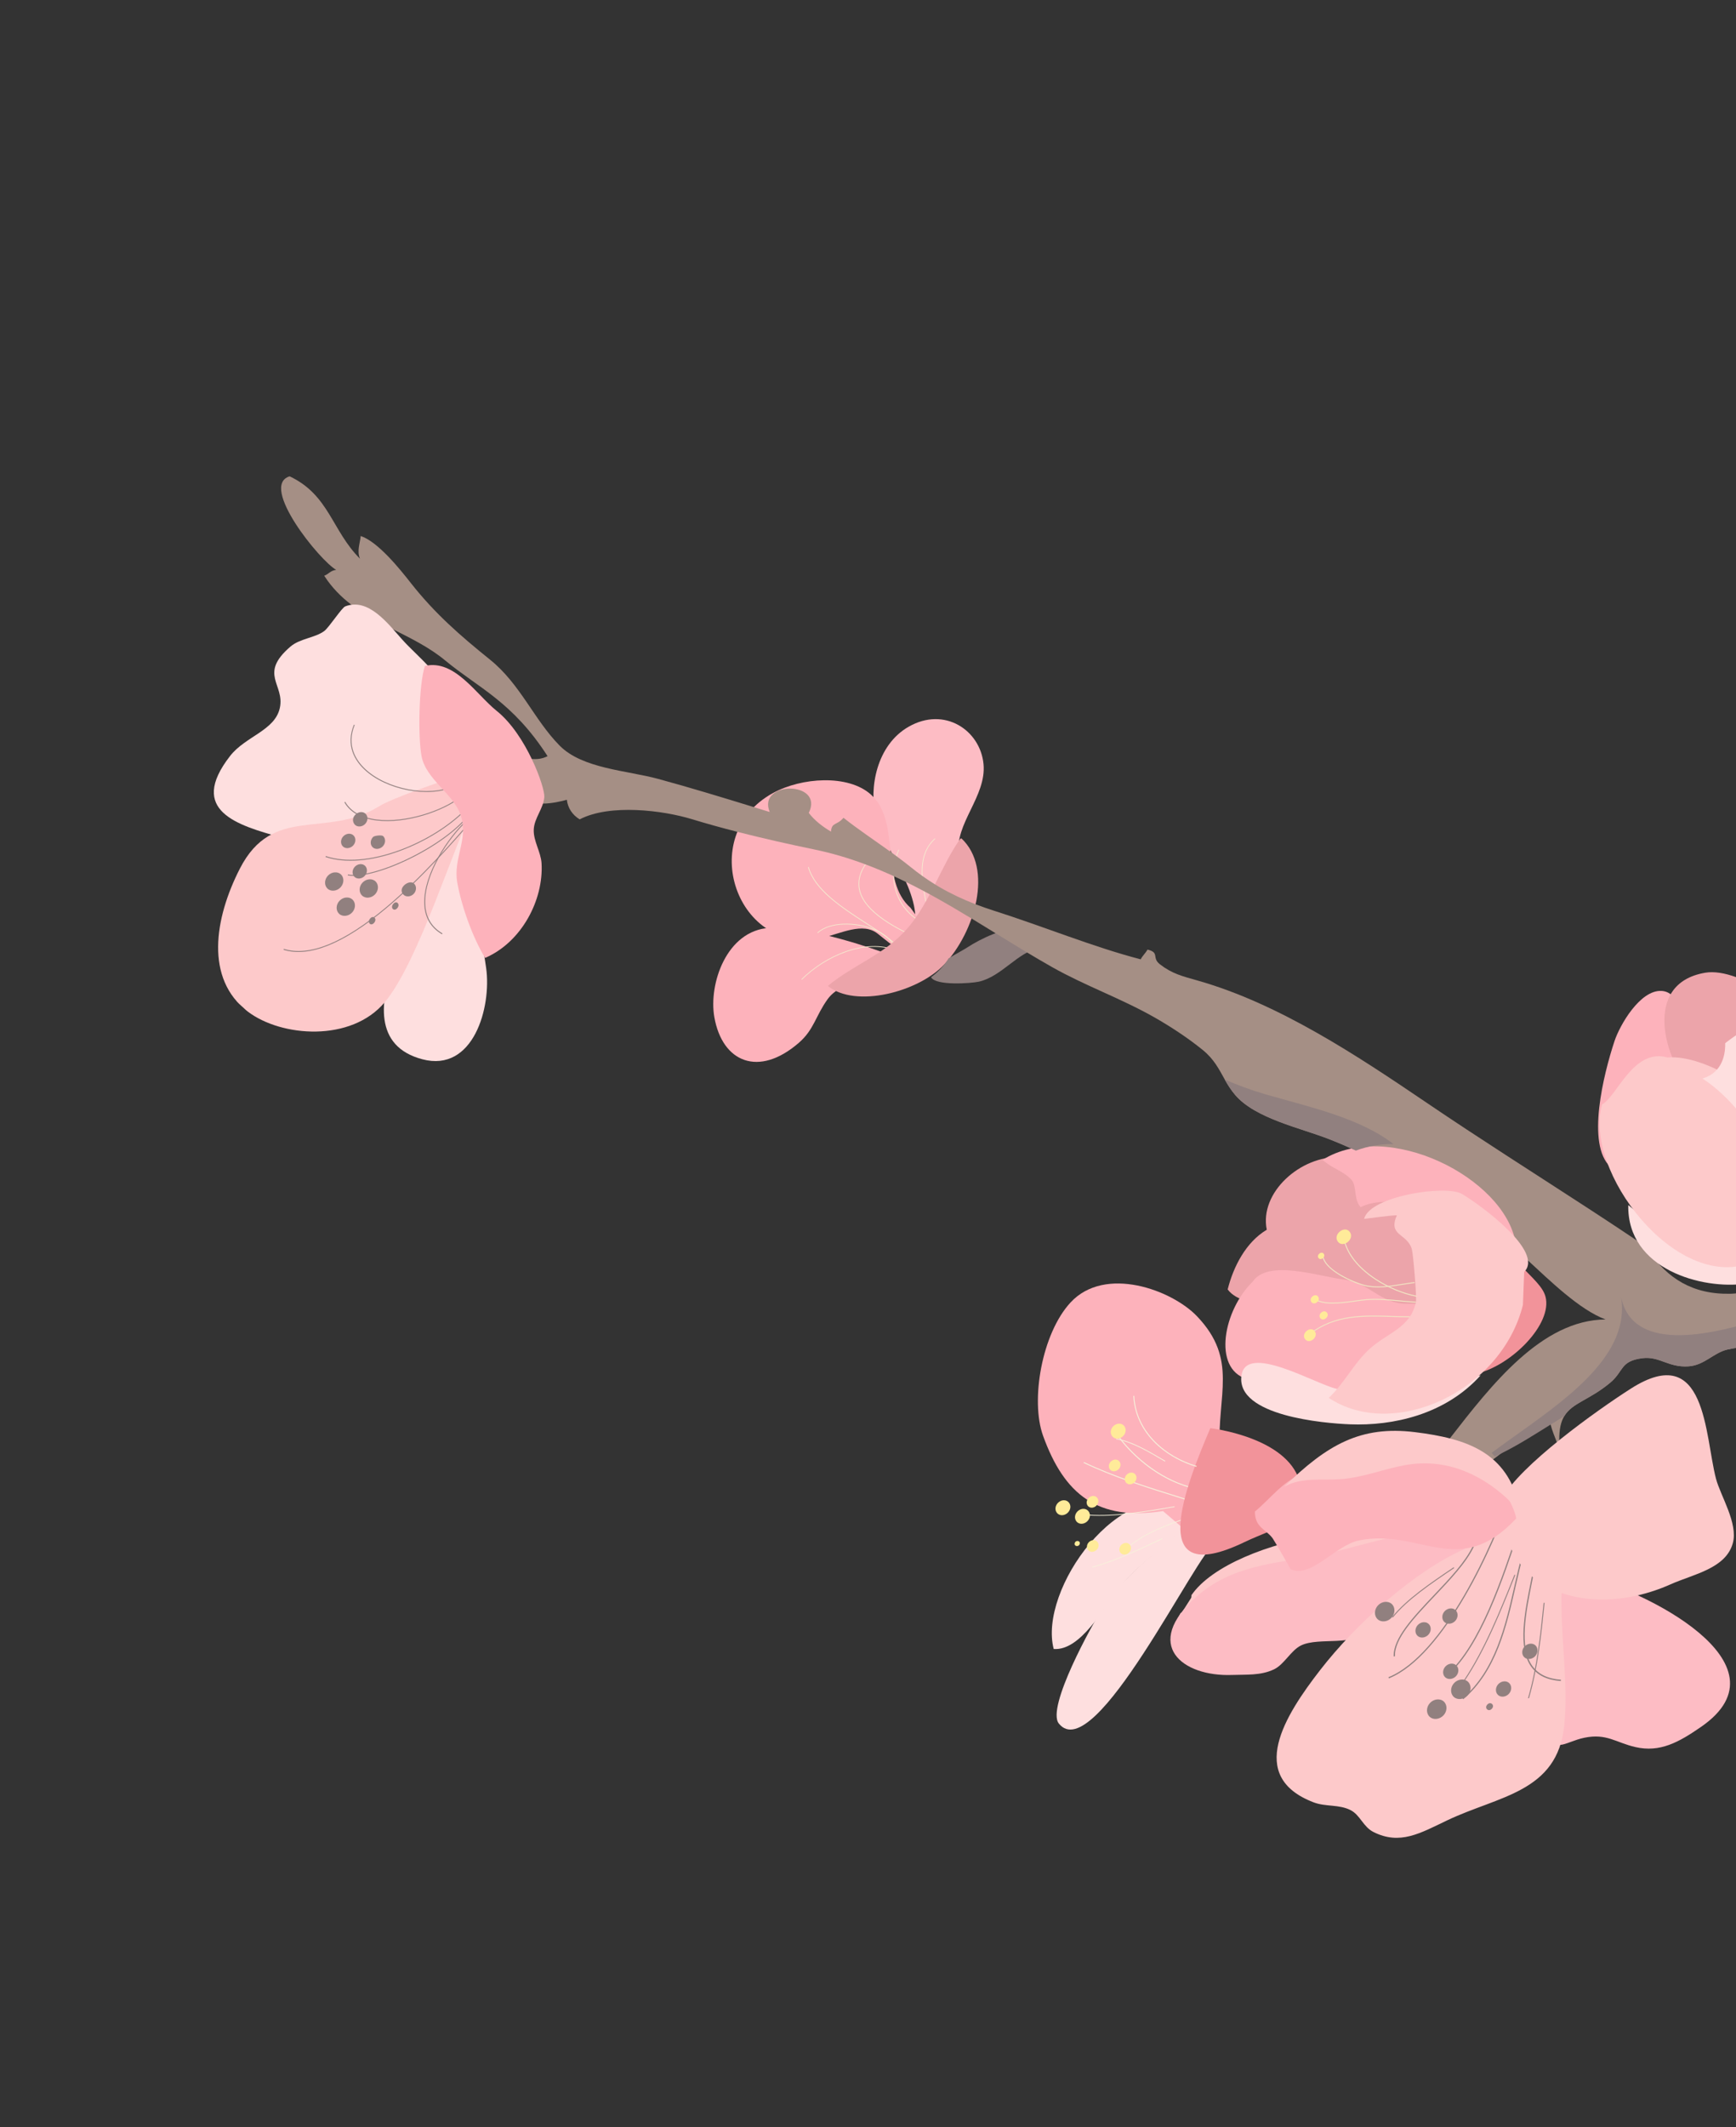 <svg width="196" height="240" viewBox="0 0 196 240" fill="none" xmlns="http://www.w3.org/2000/svg">
<rect x="0" y="0" width="196" height="240" fill="#333333" stroke="none"/>
<g id="Layer_1" clip-path="url(#clip0_241_7385)">
<g id="Group">
<path id="Vector" d="M108.267 96.328C107.748 92.983 111.396 89.837 111.042 86.203C110.672 82.386 106.635 79.669 102.573 82.003C98.981 84.066 98.074 88.897 98.892 92.224C99.68 95.424 104.282 101.077 103.172 104.802C103.873 105.053 104.263 102.35 104.917 102.627C105.552 101.196 107.739 97.07 107.477 96.316L108.268 96.328L108.267 96.328Z" fill="#FDBCC4"/>
<path id="Vector_2" d="M102.809 102.432C99.254 99.319 101.79 92.743 98.325 89.643C95.76 87.349 90.501 87.706 87.269 89.477C78.398 94.334 83.291 108.008 92.868 105.803C94.924 105.33 97.418 104.006 99.098 105.348C103.095 108.54 102.135 107.903 104.284 104.46L102.808 102.434L102.809 102.432Z" fill="#FDB2BB"/>
<path id="Vector_3" d="M86.882 104.689C82.039 104.973 79.989 110.994 80.651 114.758C81.551 119.871 85.669 121.577 90.19 117.657C91.92 116.157 92.076 114.621 93.448 112.726C94.888 110.739 98.354 110.445 99.403 108.62C99.601 108.279 99.895 107.951 100.067 107.604C99.329 107.285 91.35 104.429 86.881 104.69L86.882 104.689Z" fill="#FDB2BB"/>
<g id="Group_2">
<path id="Vector_4" d="M97.698 101.894C99.123 103.848 102.181 105.246 104.003 106.079C104.154 106.148 104.298 106.214 104.432 106.276L104.472 106.204C104.338 106.142 104.195 106.077 104.043 106.007C101.738 104.954 97.448 102.993 97.037 100.161C96.883 99.109 97.283 98.011 98.227 96.902L98.17 96.856C97.209 97.987 96.802 99.106 96.958 100.183C97.048 100.794 97.313 101.365 97.7 101.895L97.698 101.894Z" fill="#F5ECCF"/>
<path id="Vector_5" d="M102.004 102.321C102.558 103.082 103.3 103.714 104.208 104.155L104.25 104.082C101.284 102.645 100.107 99.12 101.513 95.884L101.442 95.86C100.45 98.144 100.728 100.569 102.005 102.321L102.004 102.321Z" fill="#F5ECCF"/>
<path id="Vector_6" d="M92.278 105.222L92.326 105.278C93.729 104.011 96.61 104.078 98.585 104.875C100.24 105.542 101.141 106.599 101.056 107.775L101.135 107.771C101.222 106.563 100.306 105.479 98.622 104.8C96.624 103.995 93.705 103.932 92.277 105.221L92.278 105.222Z" fill="#F5ECCF"/>
<path id="Vector_7" d="M90.483 110.486L90.535 110.538C93.212 107.87 97.718 105.894 101.152 107.282L101.189 107.207C97.724 105.807 93.18 107.797 90.483 110.486Z" fill="#F5ECCF"/>
<path id="Vector_8" d="M92.116 99.609C93.407 101.382 95.683 102.854 97.75 104.192C98.974 104.985 100.131 105.733 100.995 106.479L101.051 106.418C100.182 105.667 99.025 104.918 97.799 104.124C95.091 102.371 92.022 100.385 91.302 97.808L91.227 97.838C91.4 98.461 91.71 99.05 92.117 99.608L92.116 99.609Z" fill="#F5ECCF"/>
<path id="Vector_9" d="M104.786 103.609L104.865 103.592C104.807 102.992 104.687 102.339 104.559 101.647C104.109 99.204 103.6 96.433 105.601 94.642L105.553 94.587C103.512 96.412 104.027 99.207 104.481 101.671C104.608 102.361 104.728 103.011 104.786 103.609Z" fill="#F5ECCF"/>
</g>
<path id="Vector_10" d="M108.542 94.586C112.183 97.996 110.063 105.158 106.598 108.832C103.669 111.938 96.573 113.778 93.468 111.24C96.359 108.831 99.84 107.744 102.442 104.757C105.012 101.806 106.348 97.498 108.43 94.629L108.542 94.586Z" fill="#ECA4AA"/>
<path id="Vector_11" d="M107.101 108.127C107.973 107.602 108.897 107.11 109.34 106.816C110.467 106.071 113.837 104.326 114.924 105.077L117.34 106.966C114.937 107.394 113.082 110.189 110.517 110.758C109.648 110.951 105.644 111.247 105.117 110.255C105.906 109.682 106.601 108.948 107.099 108.127L107.101 108.127Z" fill="#91807F"/>
</g>
<g id="Group_3">
<path id="Vector_12" d="M163.806 176.146C160.335 169.711 139.033 173.338 134.503 180.001C134.551 179.979 134.481 180.3 134.496 180.264C134.471 180.289 132.241 183.894 133.298 181.995C141.928 178.014 154.582 173.656 162.743 177.512L163.806 176.144L163.806 176.146Z" fill="#FDC9CA"/>
<path id="Vector_13" d="M154.117 183.875C153.085 185.866 148.963 184.655 146.901 185.645C145.756 186.195 144.999 187.792 143.845 188.344C142.333 189.069 140.691 188.92 139.112 188.98C133.453 189.192 128.943 185.569 135.096 180.137C139.072 176.626 143.862 176.405 148.583 175.537C153.999 174.541 162.136 171.129 166.994 173.487C166.947 173.433 162.901 177.679 162.054 178.892L154.116 183.876L154.117 183.875Z" fill="#FDBCC4"/>
</g>
<g id="Group_4">
<g id="Group_5">
<path id="Vector_14" d="M137.218 174.103C135.151 175.058 123.57 199.487 119.545 194.46C118.106 192.665 123.326 183.226 124.5 181.437C127.342 177.107 132.081 174.119 134.808 170.993L137.218 174.103Z" fill="#FEDFDF"/>
<path id="Vector_15" d="M134.362 169.953C126.415 166.392 117.224 179.394 118.967 186.051C121.987 186.27 124.584 181.453 126.37 179.163C128.655 176.229 132.787 173.714 134.58 171.196L134.362 169.953Z" fill="#FEDFDF"/>
<path id="Vector_16" d="M131.313 170.493C123.953 171.623 120.171 168.66 117.763 161.988C116.322 157.995 117.63 150.438 120.877 146.944C124.767 142.758 132.293 145.526 135.142 148.506C139.821 153.398 137.397 157.407 137.713 163.503C137.764 164.494 138.198 165.571 138.695 166.106C138.556 166.088 138.551 166.008 138.679 165.863C137.043 167.764 135.517 170.632 133.503 172.362L131.312 170.496L131.313 170.493Z" fill="#FDB2BB"/>
<path id="Vector_17" d="M122.332 165.051C125.794 166.702 129.578 167.878 133.235 169.016C133.879 169.216 134.524 169.417 135.167 169.621L135.208 169.524C134.563 169.321 133.92 169.121 133.275 168.921C129.62 167.783 125.841 166.608 122.384 164.96L122.332 165.053L122.332 165.051Z" fill="#F7F1DB"/>
<path id="Vector_18" d="M128.531 164.593C130.437 166.283 132.678 167.499 134.883 167.978L134.915 167.879C131.539 167.146 128.076 164.67 125.876 161.418L125.79 161.481C126.566 162.629 127.499 163.68 128.531 164.593Z" fill="#F7F1DB"/>
<path id="Vector_19" d="M136.648 161.136C133.949 167.504 129.064 179.498 140.499 173.994C144.287 172.171 148.605 171.603 146.546 166.609C144.659 162.034 136.649 161.137 136.649 161.137L136.648 161.136Z" fill="#F2939A"/>
<g id="Group_6">
<path id="Vector_20" d="M132.615 169.955C129.336 170.514 125.945 171.093 122.95 170.899L122.934 170.982C125.938 171.176 129.334 170.596 132.619 170.036L132.615 169.955Z" fill="#F7F1DB"/>
<path id="Vector_21" d="M131.2 173.561C128.655 174.775 126.025 176.029 123.321 176.777L123.334 176.856C126.046 176.107 128.679 174.851 131.228 173.635L131.201 173.56L131.2 173.561Z" fill="#F7F1DB"/>
<path id="Vector_22" d="M131.574 164.829C129.651 163.694 127.835 162.622 126.029 162.306L126.006 162.387C127.8 162.702 129.609 163.77 131.526 164.902L131.575 164.83L131.574 164.829Z" fill="#F7F1DB"/>
<path id="Vector_23" d="M133.305 171.476C133.299 171.505 133.296 171.534 133.293 171.565C130.752 172.457 128.395 173.533 127.098 174.91L127.042 174.858C128.356 173.461 130.74 172.375 133.305 171.476Z" fill="#F7F1DB"/>
<path id="Vector_24" d="M123.966 169.598C123.837 169.948 123.454 170.174 123.115 170.091C122.78 170.008 122.599 169.646 122.727 169.295C122.856 168.945 123.239 168.719 123.578 168.802C123.913 168.885 124.093 169.248 123.966 169.598Z" fill="#FFEB99"/>
<path id="Vector_25" d="M127.654 174.891C127.525 175.241 127.142 175.467 126.803 175.384C126.468 175.301 126.287 174.939 126.415 174.588C126.544 174.238 126.927 174.013 127.265 174.096C127.6 174.179 127.781 174.541 127.653 174.892L127.654 174.891Z" fill="#FFEB99"/>
<path id="Vector_26" d="M126.47 165.493C126.341 165.843 125.958 166.068 125.619 165.986C125.284 165.903 125.103 165.541 125.231 165.189C125.36 164.839 125.743 164.614 126.081 164.697C126.416 164.78 126.597 165.142 126.468 165.493L126.47 165.493Z" fill="#FFEB99"/>
<path id="Vector_27" d="M128.271 166.962C128.142 167.312 127.759 167.537 127.421 167.454C127.086 167.371 126.905 167.009 127.033 166.657C127.162 166.307 127.545 166.082 127.883 166.165C128.218 166.248 128.399 166.61 128.271 166.962Z" fill="#FFEB99"/>
<path id="Vector_28" d="M123.997 174.58C123.868 174.93 123.486 175.155 123.147 175.073C122.812 174.99 122.632 174.627 122.759 174.277C122.888 173.927 123.271 173.701 123.609 173.785C123.944 173.868 124.124 174.23 123.996 174.581L123.997 174.58Z" fill="#FFEB99"/>
<path id="Vector_29" d="M121.898 174.219C121.761 174.591 121.207 174.455 121.344 174.083C121.48 173.711 122.035 173.848 121.898 174.219Z" fill="#FFEB99"/>
<path id="Vector_30" d="M127.039 161.664C126.875 162.111 126.386 162.399 125.954 162.293C125.526 162.188 125.296 161.723 125.46 161.277C125.624 160.831 126.113 160.542 126.545 160.649C126.974 160.754 127.202 161.217 127.039 161.664Z" fill="#FFEB99"/>
<path id="Vector_31" d="M123.001 171.272C122.837 171.718 122.348 172.007 121.916 171.901C121.487 171.796 121.259 171.332 121.422 170.885C121.586 170.439 122.075 170.15 122.507 170.257C122.935 170.362 123.164 170.825 123.001 171.272Z" fill="#FFEB99"/>
<path id="Vector_32" d="M120.797 170.306C120.633 170.752 120.144 171.041 119.712 170.934C119.283 170.829 119.054 170.365 119.218 169.918C119.382 169.472 119.871 169.183 120.303 169.29C120.731 169.395 120.961 169.859 120.797 170.306Z" fill="#FFEB99"/>
</g>
</g>
<path id="Vector_33" d="M128.057 157.475C128.271 161.623 131.638 164.368 135.113 165.4C135.096 165.431 135.081 165.463 135.068 165.495C133.534 165.038 132.021 164.252 130.787 163.158C129.203 161.755 128.077 159.848 127.956 157.494L128.057 157.475Z" fill="#F7F1DB"/>
</g>
<path id="Vector_34" d="M185.786 140.614C185.786 140.614 185.789 140.62 185.79 140.622C185.789 140.619 185.786 140.615 185.786 140.614Z" fill="#91807F"/>
<path id="Vector_35" d="M227.469 145.923C226.304 146.003 225.626 147.099 224.539 147.117C223.01 147.142 221.056 145.814 219.172 145.795C216.873 145.772 215.301 146.467 213.244 146.447C211.273 146.428 209.425 145.953 207.384 146.077C204.609 146.246 204.154 145.482 201.811 144.873C199.76 144.34 197.809 145.906 195.452 145.969C191.075 146.085 188.259 144.202 186.14 141.145C186.024 140.979 185.91 140.808 185.798 140.633C185.798 140.633 185.8 140.633 185.802 140.633C185.8 140.631 185.799 140.63 185.797 140.628L185.79 140.622C185.79 140.622 185.793 140.625 185.794 140.626C185.038 140.116 184.281 139.609 183.525 139.107C183.306 138.961 183.087 138.815 182.868 138.67C182.284 138.283 181.7 137.9 181.116 137.515C180.44 137.072 179.766 136.632 179.091 136.192C176.078 134.231 173.064 132.299 170.052 130.346C167.075 128.417 164.099 126.47 161.128 124.455C153.228 119.101 144.414 113.247 135.245 110.64C133.469 110.135 132.339 109.868 130.957 108.797C130.002 108.057 130.968 107.475 129.556 107.139C129.337 107.548 128.984 107.834 128.791 108.238C123.454 106.857 117.899 104.56 112.184 102.74C111.482 102.516 110.805 102.281 110.148 102.026C108.721 101.478 107.387 100.851 106.116 100.112C105.93 100.004 105.744 99.892 105.559 99.779C105.087 99.488 104.624 99.181 104.166 98.855C104.139 98.835 104.111 98.815 104.083 98.794C103.685 98.51 103.291 98.209 102.901 97.894C102.36 97.457 101.803 97.032 101.239 96.615C101.218 96.6 101.197 96.584 101.176 96.569C101.004 96.443 100.833 96.319 100.662 96.194C100.621 96.165 100.582 96.136 100.541 96.107C98.735 94.806 96.884 93.575 95.235 92.271C94.456 93.173 93.915 92.732 93.819 93.825C92.91 93.295 91.979 92.589 91.314 91.719C93.101 88.087 85.456 88.07 86.901 91.615C86.306 91.431 85.711 91.248 85.116 91.065C81.526 89.961 77.946 88.869 74.305 87.879C70.798 86.927 65.761 86.736 63.181 84.123C60.304 81.209 58.743 77.179 55.338 74.437C51.947 71.707 49.094 69.22 46.409 65.811C45.143 64.2 42.68 61.123 40.724 60.475C40.644 61.34 40.272 62.159 40.645 63.041C37.452 59.844 37.167 55.849 32.7 53.742C29.231 54.804 36.126 63.282 37.955 64.294C37.322 64.364 37.1 64.777 36.606 64.961C37.469 66.301 38.518 67.35 39.673 68.231C41.141 69.349 42.779 70.198 44.427 71.031C46.46 72.057 48.508 73.062 50.268 74.52C53.99 77.609 57.851 79.153 61.823 85.317C61.192 85.638 60.614 85.669 60.046 85.636C59.216 85.587 58.406 85.398 57.479 85.774C57.043 86.751 57.173 88.032 57.684 88.817C58.218 88.867 59.129 89.295 59.929 89.163C59.41 90.336 60.234 90.668 61.306 90.667C62.264 90.668 63.42 90.402 63.998 90.236C64.106 91.166 64.628 91.953 65.448 92.446C68.848 90.676 74.822 91.415 78.157 92.436C79.764 92.928 81.487 93.403 83.251 93.854C86.163 94.597 89.181 95.274 91.95 95.845C93.931 96.255 95.832 96.824 97.673 97.51C97.697 97.518 97.721 97.527 97.745 97.536C98.799 97.93 99.831 98.364 100.849 98.829C100.875 98.841 100.903 98.853 100.929 98.865C101.391 99.076 101.851 99.296 102.307 99.518C102.972 99.845 103.631 100.183 104.286 100.531C104.316 100.547 104.345 100.562 104.376 100.579C104.577 100.686 104.776 100.794 104.976 100.902C105.178 101.012 105.378 101.123 105.579 101.234C106.963 102.003 108.329 102.809 109.688 103.631C110.592 104.179 111.493 104.733 112.394 105.288C113.58 106.017 114.765 106.748 115.959 107.463C116.892 108.024 117.832 108.576 118.78 109.112C122.498 111.217 126.528 112.627 130.307 114.769C132.149 115.814 134.102 117.094 135.781 118.456C137.089 119.516 137.632 120.653 138.283 121.803C138.612 122.382 138.968 122.964 139.462 123.542C141.74 126.204 146.858 127.261 150.111 128.54C150.285 128.607 150.458 128.677 150.63 128.747C150.758 128.799 150.886 128.851 151.015 128.904C151.041 128.914 151.067 128.925 151.093 128.937C151.218 128.988 151.342 129.041 151.467 129.094C151.584 129.144 151.701 129.193 151.817 129.244C151.886 129.273 151.956 129.304 152.024 129.334C152.208 129.414 152.391 129.495 152.572 129.577C152.744 129.654 152.914 129.731 153.084 129.81C154.611 130.513 156.106 131.279 157.575 132.093C157.88 132.261 158.182 132.432 158.483 132.604C158.483 132.604 158.484 132.605 158.485 132.606C159.492 133.181 160.489 133.777 161.473 134.39C162.258 134.879 163.036 135.377 163.808 135.884C165.168 136.776 166.508 137.692 167.834 138.62C168.752 139.262 169.662 139.909 170.566 140.558C171.097 140.939 171.762 141.526 172.519 142.222C174.948 144.451 178.327 147.78 181.27 148.871C174.067 148.922 168.393 156.248 163.697 162.284C163.181 162.947 162.676 163.594 162.183 164.215C161.939 164.521 161.699 164.821 161.462 165.113C161.438 165.142 161.415 165.171 161.392 165.199C162.983 165.254 164.062 166.187 165.032 167.258C165.444 166.971 165.855 166.677 166.267 166.379C166.516 166.198 166.765 166.014 167.014 165.83C167.537 165.444 168.058 165.051 168.582 164.657C168.874 164.437 169.167 164.216 169.46 163.996C171.265 162.635 173.085 161.283 174.95 160.113C174.977 160.321 175.018 160.525 175.068 160.725C175.237 161.405 175.516 162.048 175.765 162.709C175.896 163.055 176.02 163.405 176.116 163.769C176.071 163.295 176.049 162.869 176.045 162.482C176.035 161.237 176.236 160.402 176.61 159.777C177.519 158.255 179.447 157.971 181.815 155.986C183.355 154.693 182.897 153.561 185.437 153.235C187.354 152.99 188.367 154.315 190.644 154.156C192.439 154.032 193.452 152.631 195.023 152.262C196.652 151.88 199.793 151.639 201.306 152.211C204.99 153.601 207.596 152.047 210.997 154.363C211.141 156.501 212.258 159.364 210.295 160.842C213.453 161.128 213.967 158.31 215.696 156.335C217.385 155.517 219.799 155.264 221.525 155.595C223.305 155.938 224.368 157.478 226.444 156.327C226.436 156.323 226.433 156.315 226.443 156.309C226.444 156.315 226.444 156.321 226.444 156.327C226.45 156.325 226.457 156.319 226.462 156.317C226.463 156.331 226.453 156.333 226.443 156.328C226.675 158.998 230.392 155.527 231.854 154.841C231.869 154.834 231.885 154.827 231.901 154.82C233.353 154.232 238.341 156.248 241.5 157.836L247.703 151.167C241.627 149.881 232.457 147.256 229.644 146.502C228.775 146.269 228.495 145.851 227.465 145.92L227.469 145.923ZM184.188 149.256C184.059 149.221 183.928 149.19 183.8 149.161C183.944 149.128 184.086 149.084 184.225 149.03C184.21 149.11 184.197 149.189 184.188 149.269C184.187 149.264 184.187 149.26 184.188 149.256Z" fill="#A58F85"/>
<path id="Vector_36" d="M179.424 178.039C185.059 179.235 202.495 187.611 192.065 194.831C189.531 196.584 187.418 197.756 184.629 197.114C182.426 196.608 181.395 195.548 178.896 196.06C176.526 196.547 175.306 198.181 174.683 194.759C174.276 192.513 175.561 189.21 175.958 186.888C176.485 183.808 173.86 173.096 171.913 171.175L179.424 178.041L179.424 178.039Z" fill="#FDBCC4"/>
<path id="Vector_37" d="M176.727 175.746C175.53 181.487 177.241 188.692 176.608 194.708C175.817 202.231 169.208 202.612 163.394 205.384C160.349 206.835 158.061 208.208 155.065 206.698C153.9 206.11 153.578 204.797 152.494 204.237C151.183 203.56 149.675 203.875 148.305 203.351C140.688 200.432 145.085 193.54 149.052 188.424C153.01 183.319 159.561 177.325 165.368 174.765C165.58 170.77 169.796 169.889 172.94 169.646L176.726 175.747L176.727 175.746Z" fill="#FDC9CA"/>
<path id="Vector_38" d="M165.124 191.613L165.209 191.718C168.939 188.552 170.093 183.485 171.112 179.017C171.696 176.455 172.247 174.035 173.212 172.191L173.087 172.138C172.112 174.002 171.558 176.43 170.972 179.002C169.96 183.447 168.812 188.484 165.124 191.613Z" fill="#91807F"/>
<path id="Vector_39" d="M163.413 188.858L163.5 188.96C167.183 185.725 169.753 177.995 171.454 172.881C171.58 172.503 171.702 172.137 171.82 171.784L171.685 171.754C171.566 172.106 171.444 172.472 171.319 172.851C169.624 177.948 167.062 185.652 163.414 188.857L163.413 188.858Z" fill="#91807F"/>
<path id="Vector_40" d="M156.802 189.365C163.029 186.867 168.8 174.244 170.62 168.521L170.484 168.494C168.672 174.192 162.935 186.757 156.764 189.233L156.802 189.365Z" fill="#91807F"/>
<path id="Vector_41" d="M157.353 186.893L157.496 186.87C157.42 184.889 159.649 182.536 162.007 180.046C163.762 178.194 165.577 176.28 166.41 174.487L166.281 174.441C165.459 176.209 163.655 178.113 161.909 179.954C159.525 182.471 157.273 184.848 157.353 186.893Z" fill="#91807F"/>
<path id="Vector_42" d="M172.9 188.076C173.597 189.032 174.681 189.552 176.213 189.665L176.241 189.522C174.748 189.412 173.694 188.909 173.019 187.982C173.018 187.981 173.017 187.98 173.017 187.98C171.478 185.864 172.283 181.884 172.994 178.372C173.447 176.13 173.876 174.012 173.662 172.595L173.521 172.634C173.73 174.027 173.304 176.132 172.853 178.361C172.136 181.9 171.325 185.913 172.895 188.073C172.896 188.074 172.897 188.075 172.898 188.076L172.9 188.076Z" fill="#91807F"/>
<path id="Vector_43" d="M169.575 169.133C171.501 165.389 180.283 159.126 184.138 156.668C192.691 151.216 192.461 161.993 193.745 166.851C194.253 168.779 196.253 171.871 195.643 174.103C194.855 176.986 191.199 177.6 188.608 178.757C183.715 180.943 177.966 181.207 173.877 178.548C169.018 175.386 169.575 169.133 169.575 169.133Z" fill="#FDC9CA"/>
<g id="Group_7">
<path id="Vector_44" d="M47.909 90.35C44.851 89.536 41.746 92.421 39.057 93.783C35.958 95.353 34.764 95.316 31.819 94.502C26.813 93.116 21.153 91.493 25.976 85.296C27.708 83.07 31.041 82.434 31.595 79.872C32.174 77.195 29.156 76.072 32.794 72.953C33.875 72.026 35.592 71.974 36.627 71.183C37.15 70.783 38.59 68.567 38.974 68.417C41.603 67.398 43.819 70.383 45.414 72.163C47.344 74.318 50.323 76.345 50.526 79.419C50.75 82.829 50.018 86.341 50.868 89.554C50.389 89.609 47.877 89.979 47.397 89.785L47.91 90.351L47.909 90.35Z" fill="#FEDFDF"/>
<path id="Vector_45" d="M53.876 93.263C52.537 98.527 54.196 104.273 54.888 109.22C55.506 113.637 53.458 121.04 47.679 119.513C42.155 118.052 42.848 112.848 44.626 108.193C46.195 104.085 47.227 95.767 50.206 93.357L53.876 93.263Z" fill="#FEDFDF"/>
<path id="Vector_46" d="M53.833 90.196C51.243 95.286 47.305 108.452 43.444 113.073C39.65 117.613 31.758 117.015 27.968 114.128C23.115 110.431 24.207 103.612 27.085 97.997C30.811 90.731 36.849 94.652 42.751 91.001C44.439 89.955 50.081 88.108 51.88 87.464C51.869 88.641 53.832 90.197 53.832 90.197L53.833 90.196Z" fill="#FDC9CA"/>
<g id="Group_8">
<path id="Vector_47" d="M39.288 98.672L39.259 98.773C40.813 99.044 43.812 98.183 46.898 96.576C50.214 94.849 52.788 92.695 53.783 90.811L53.694 90.772C52.711 92.633 50.156 94.769 46.861 96.484C43.795 98.08 40.823 98.939 39.29 98.67L39.288 98.672Z" fill="#91807F"/>
<path id="Vector_48" d="M36.789 96.591L36.746 96.689C38.946 97.432 41.925 97.193 45.135 96.014C48.131 94.914 50.937 93.142 52.83 91.15L52.76 91.085C50.879 93.063 48.09 94.825 45.112 95.919C41.923 97.088 38.969 97.327 36.791 96.591L36.789 96.591Z" fill="#91807F"/>
<path id="Vector_49" d="M38.884 90.523C39.525 91.649 40.782 92.355 42.519 92.569C45.857 92.978 50.06 91.53 52.042 89.953L51.985 89.875C51.96 89.895 51.935 89.914 51.91 89.933C49.919 91.474 45.814 92.869 42.543 92.468C40.836 92.259 39.602 91.566 38.975 90.465L38.885 90.524L38.884 90.523Z" fill="#91807F"/>
<path id="Vector_50" d="M52.601 92.61C50.591 94.471 47.803 98.596 47.901 101.938C47.947 103.495 48.619 104.662 49.9 105.406L49.96 105.316C48.707 104.588 48.049 103.445 48.004 101.921C47.907 98.613 50.672 94.526 52.666 92.681L52.602 92.609L52.601 92.61Z" fill="#91807F"/>
<path id="Vector_51" d="M32.05 107.062L32.009 107.16C34.911 108.064 38.82 106.482 43.63 102.457C47.584 99.147 51.206 94.992 53.37 92.508L53.692 92.138L53.618 92.077L53.296 92.447C51.136 94.927 47.517 99.078 43.57 102.382C38.795 106.38 34.917 107.955 32.051 107.061L32.05 107.062Z" fill="#91807F"/>
<path id="Vector_52" d="M39.953 81.765C38.999 84.114 40.073 85.814 41.144 86.826C43.599 89.147 48.415 90.067 51.248 88.756L51.214 88.665C48.414 89.96 43.65 89.047 41.218 86.748C40.168 85.755 39.113 84.091 40.047 81.793L39.952 81.766L39.953 81.765Z" fill="#91807F"/>
</g>
<path id="Vector_53" d="M56.062 80.194C59.445 82.894 61.547 88.879 61.456 89.934C61.339 91.269 60.316 92.296 60.262 93.601C60.208 94.883 61.067 96.127 61.143 97.397C61.388 101.548 58.882 106.311 54.772 108.079C53.408 105.866 52.1 102.277 51.623 99.543C51.153 96.838 52.893 94.721 52.038 92.055C51.234 89.546 48.107 87.984 47.595 85.324C47.187 83.211 47.271 77.282 47.973 75.137C51.322 74.348 53.777 78.37 56.062 80.194Z" fill="#FDB2BB"/>
<g id="Group_9">
<path id="Vector_54" d="M41.214 97.684C41.514 97.971 41.498 98.49 41.171 98.832C40.848 99.17 40.32 99.221 40.022 98.934C39.722 98.647 39.738 98.129 40.065 97.787C40.388 97.448 40.915 97.397 41.214 97.684Z" fill="#91807F"/>
<path id="Vector_55" d="M43.264 94.34C43.563 94.627 43.547 95.146 43.221 95.487C42.898 95.826 42.37 95.877 42.071 95.59C41.772 95.303 41.787 94.784 42.113 94.442C42.277 94.27 43.105 94.186 43.263 94.339L43.264 94.34Z" fill="#91807F"/>
<path id="Vector_56" d="M39.909 94.255C40.209 94.542 40.193 95.061 39.867 95.403C39.543 95.741 39.016 95.792 38.717 95.505C38.418 95.218 38.433 94.7 38.76 94.358C39.083 94.019 39.611 93.968 39.909 94.255Z" fill="#91807F"/>
<path id="Vector_57" d="M41.273 91.812C41.573 92.1 41.557 92.618 41.231 92.96C40.907 93.299 40.38 93.35 40.081 93.063C39.923 92.911 39.638 92.425 40.124 91.915C40.447 91.577 40.975 91.526 41.273 91.812Z" fill="#91807F"/>
<path id="Vector_58" d="M46.754 99.7C47.053 99.988 47.037 100.506 46.711 100.848C46.388 101.187 45.86 101.237 45.562 100.951C45.262 100.664 45.27 100.259 45.597 99.917C45.92 99.578 46.455 99.414 46.755 99.701L46.754 99.7Z" fill="#91807F"/>
<path id="Vector_59" d="M42.286 103.541C42.604 103.846 42.061 104.52 41.744 104.214C41.426 103.909 41.969 103.235 42.286 103.541Z" fill="#91807F"/>
<path id="Vector_60" d="M44.9 101.886C45.217 102.191 44.675 102.865 44.358 102.56C44.041 102.255 44.584 101.582 44.9 101.886Z" fill="#91807F"/>
<path id="Vector_61" d="M38.495 98.659C38.877 99.026 38.856 99.688 38.44 100.125C38.027 100.557 37.354 100.622 36.972 100.256C36.59 99.889 36.611 99.228 37.028 98.791C37.441 98.359 38.114 98.294 38.495 98.661L38.495 98.659Z" fill="#91807F"/>
<path id="Vector_62" d="M42.399 99.446C42.781 99.812 42.761 100.474 42.344 100.911C41.931 101.343 41.258 101.408 40.876 101.042C40.494 100.675 40.514 100.013 40.932 99.577C41.344 99.144 42.017 99.079 42.398 99.447L42.399 99.446Z" fill="#91807F"/>
<path id="Vector_63" d="M39.803 101.499C40.185 101.866 40.165 102.527 39.747 102.964C39.334 103.396 38.661 103.461 38.28 103.095C37.898 102.728 37.918 102.066 38.334 101.629C38.747 101.197 39.42 101.132 39.801 101.499L39.803 101.499Z" fill="#91807F"/>
</g>
</g>
<g id="Group_10">
<path id="Vector_64" d="M181.825 131.661C179.063 129.124 181.054 121.165 182.283 117.462C182.877 115.67 185.168 111.666 187.6 111.802C189.918 111.933 190.307 115.989 190.956 117.935L181.825 131.661Z" fill="#FDB2BB"/>
<path id="Vector_65" d="M204.896 117.789C203.872 114.4 196.516 109.073 192.526 109.749C185.215 110.99 188.308 119.834 190.296 121.713L204.896 117.789Z" fill="#ECA4AA"/>
<path id="Vector_66" d="M197.102 144.83C192.209 145.529 183.699 143.242 183.837 135.966C185.728 137.469 188.235 139.886 190.502 140.995C192.984 142.208 197.092 141.423 198.988 143.101L197.101 144.83L197.102 144.83Z" fill="#FEDFDF"/>
<path id="Vector_67" d="M197.647 142.482C189.187 145.732 178.733 132.08 180.882 124.599C180.891 124.594 180.834 124.638 180.837 124.629C182.559 123.786 184.349 118.228 188.258 119.308C192.68 118.96 199.677 123.589 201.494 127.217C203.473 131.169 203.335 139.873 197.727 142.888C197.433 142.918 197.776 142.568 197.525 142.115L197.647 142.482Z" fill="#FDC9CA"/>
<path id="Vector_68" d="M202.166 138.8C207.806 134.908 209.196 125.373 206.972 120.337C204.256 114.188 200.152 113.487 194.779 117.698C194.821 119.465 194.13 121.142 192.207 121.682C197.315 124.992 202.364 133.105 200.396 140.252C200.731 139.672 200.693 139.228 200.766 138.576L202.166 138.8Z" fill="#FEDFDF"/>
<path id="Vector_69" d="M205.02 135.339C203.645 143.183 197.793 152 196.717 144.999C196.129 141.174 205.02 135.339 205.02 135.339Z" fill="#F2939A"/>
</g>
<g id="Group_11">
<g id="Group_12">
<path id="Vector_70" d="M174.488 146.283C175.321 149.388 170.615 154.094 166.693 154.986C168.44 151.035 172.5 147.056 171.732 142.838C173.044 144.217 174.193 145.188 174.487 146.284L174.488 146.283Z" fill="#F2939A"/>
<path id="Vector_71" d="M151.303 130.551C146.837 130.386 142.163 134.546 143.022 138.748C140.668 140.145 139.252 142.915 138.609 145.481C140.579 148.181 147.656 146.714 151.027 147.473C152.756 147.862 155.021 148.043 156.502 148.802C158.544 149.848 159.157 152.003 161.775 151.125C166.875 149.414 166.153 140.18 164.497 136.984C162.245 132.641 157.451 133.165 154.135 130.326L151.302 130.552L151.303 130.551Z" fill="#ECA4AA"/>
<path id="Vector_72" d="M140.774 155.589C136.848 154.415 138.144 147.774 141.452 144.591C141.46 144.583 141.441 144.607 141.428 144.609C143.172 142.049 148.787 143.986 151.743 144.374C154.669 144.758 155.894 147.126 158.825 147.101C160.766 147.085 164.163 147.214 164.071 149.844C163.978 152.474 158.011 159.072 155.762 158.914L140.774 155.591L140.774 155.589Z" fill="#FDB2BB"/>
<path id="Vector_73" d="M171.118 140.213C169.855 132.868 156.704 126.253 149.327 130.859C150.343 131.819 151.692 132.112 152.607 133.138C153.196 133.799 152.829 135.4 153.623 136.198C158.855 133.576 171.118 140.213 171.118 140.213Z" fill="#FDB2BB"/>
<path id="Vector_74" d="M167.164 155.178C163.15 159.632 157.226 160.891 152.43 160.703C149.484 160.588 139.584 159.753 140.159 155.238C140.642 151.443 148.46 156.139 150.891 156.691C156.052 157.864 167.163 155.177 167.163 155.177L167.164 155.178Z" fill="#FEDFDF"/>
<path id="Vector_75" d="M171.944 147.226C169.502 157.028 157.318 162.557 150.022 157.719C151.839 155.989 152.833 153.848 154.587 152.235C156.645 150.341 159.204 149.878 159.862 146.924C159.973 146.425 159.557 141.459 159.398 140.928C158.86 139.124 156.688 139.484 157.706 137.115C156.556 137.171 155.111 137.398 154.013 137.525C154.621 134.945 163.281 133.64 165.072 134.714C167.217 136.002 174.368 141.221 172.086 143.507L171.944 147.226Z" fill="#FDC9CA"/>
</g>
<g id="Group_13">
<path id="Vector_76" d="M157.136 148.476C157.812 148.497 158.497 148.519 159.178 148.517C159.167 148.55 159.157 148.585 159.15 148.62C158.473 148.622 157.79 148.6 157.12 148.579C153.977 148.478 150.726 148.373 147.929 150.539L147.873 150.461C150.703 148.27 153.973 148.375 157.135 148.477L157.136 148.476Z" fill="#F2E7C4"/>
<path id="Vector_77" d="M153.041 146.737C153.527 146.669 153.986 146.606 154.364 146.579C155.596 146.493 156.816 146.606 157.995 146.718C158.606 146.777 159.229 146.835 159.855 146.866C159.854 146.872 159.853 146.879 159.852 146.884C159.846 146.912 159.842 146.94 159.839 146.967C159.209 146.936 158.586 146.878 157.973 146.821C156.798 146.709 155.583 146.595 154.359 146.681C153.983 146.708 153.526 146.772 153.043 146.838C151.346 147.073 149.236 147.366 148.23 146.469L148.304 146.389C149.28 147.259 151.366 146.969 153.042 146.736L153.041 146.737Z" fill="#F2E7C4"/>
<path id="Vector_78" d="M149.419 141.764C149.673 143.3 152.837 144.674 154.113 144.987C155.459 145.318 156.959 145.079 158.409 144.848C158.851 144.778 159.285 144.708 159.71 144.654C159.713 144.687 159.718 144.721 159.721 144.754C159.293 144.807 158.857 144.877 158.412 144.948C156.952 145.181 155.442 145.422 154.077 145.086C152.994 144.82 150.57 143.795 149.657 142.542C149.48 142.3 149.361 142.047 149.317 141.791L149.417 141.762L149.419 141.764Z" fill="#F2E7C4"/>
<path id="Vector_79" d="M151.749 139.481C151.965 141.215 153.259 142.935 155.394 144.324C156.802 145.242 158.443 145.907 159.942 146.198C159.945 146.233 159.948 146.27 159.95 146.306C158.429 146.017 156.761 145.343 155.332 144.413C154.217 143.687 153.33 142.872 152.702 142.009C152.115 141.203 151.754 140.357 151.649 139.506L151.751 139.481L151.749 139.481Z" fill="#F2E7C4"/>
</g>
<g id="Group_14">
<path id="Vector_80" d="M147.34 151.081C146.866 150.431 147.969 149.555 148.442 150.205C148.915 150.856 147.812 151.732 147.34 151.081Z" fill="#FFEB99"/>
<path id="Vector_81" d="M148.058 146.902C147.731 146.451 148.493 145.845 148.821 146.295C149.149 146.745 148.386 147.351 148.058 146.902Z" fill="#FFEB99"/>
<path id="Vector_82" d="M149.062 148.716C148.734 148.265 149.497 147.66 149.825 148.109C150.152 148.559 149.389 149.165 149.062 148.716Z" fill="#FFEB99"/>
<path id="Vector_83" d="M148.861 141.933C148.606 141.583 149.2 141.111 149.455 141.461C149.711 141.811 149.116 142.283 148.861 141.933Z" fill="#FFEB99"/>
<path id="Vector_84" d="M151.041 140.08C150.458 139.279 151.816 138.201 152.398 139.001C152.981 139.802 151.623 140.879 151.041 140.08Z" fill="#FFEB99"/>
</g>
</g>
<g id="Group_15">
<path id="Vector_85" d="M146.822 166.424C144.917 167.059 143.316 169.208 141.65 170.572C141.65 170.579 141.686 170.513 141.682 170.517C141.67 172.377 142.924 172.505 143.698 173.579C143.832 173.764 145.768 177.079 145.686 177.039C147.988 178.145 150.742 174.366 153.411 173.81C160.312 172.371 164.674 178.277 171.189 171.325C171.189 171.325 169.196 158.962 146.822 166.423L146.822 166.424Z" fill="#FDB2BB"/>
<path id="Vector_86" d="M171.543 169.989C170.171 163.855 165.628 162.311 159.768 161.586C153.62 160.825 149.842 162.997 144.984 167.741C146.996 166.637 149.169 167.046 151.33 166.893C153.992 166.705 156.35 165.671 158.937 165.257C164.195 164.415 168.778 167.16 171.923 170.94C171.702 170.717 171.491 170.479 171.26 170.268L171.541 169.989L171.543 169.989Z" fill="#FDC9CA"/>
</g>
<path id="Vector_87" d="M170.982 177.677C169.32 181.833 167.6 186.13 165.243 189.636L165.33 189.689C167.696 186.171 169.417 181.867 171.082 177.706L170.982 177.677Z" fill="#91807F"/>
<path id="Vector_88" d="M174.28 180.844C173.921 184.387 173.549 188.049 172.52 191.592L172.624 191.61C173.656 188.056 174.028 184.389 174.388 180.842L174.28 180.844Z" fill="#91807F"/>
<path id="Vector_89" d="M164.125 176.831C161.404 178.669 158.835 180.405 157.175 182.439L157.256 182.501C158.905 180.482 161.467 178.751 164.179 176.918L164.126 176.83L164.125 176.831Z" fill="#91807F"/>
<path id="Vector_90" d="M164.413 187.889C164.739 188.187 164.736 188.736 164.397 189.109C164.06 189.477 163.498 189.544 163.172 189.247C162.846 188.95 162.849 188.4 163.188 188.028C163.525 187.66 164.087 187.592 164.413 187.889Z" fill="#91807F"/>
<path id="Vector_91" d="M173.348 185.635C173.674 185.932 173.672 186.483 173.332 186.854C172.996 187.221 172.433 187.29 172.107 186.993C171.781 186.696 171.784 186.146 172.123 185.774C172.46 185.407 173.022 185.338 173.348 185.635Z" fill="#91807F"/>
<path id="Vector_92" d="M161.291 183.215C161.617 183.512 161.614 184.062 161.274 184.433C160.937 184.802 160.375 184.869 160.049 184.572C159.723 184.275 159.726 183.725 160.065 183.353C160.401 182.986 160.964 182.917 161.29 183.214L161.291 183.215Z" fill="#91807F"/>
<path id="Vector_93" d="M164.325 181.657C164.65 181.954 164.648 182.504 164.308 182.876C163.971 183.243 163.409 183.311 163.082 183.014C162.757 182.717 162.759 182.167 163.099 181.795C163.436 181.427 163.997 181.359 164.324 181.656L164.325 181.657Z" fill="#91807F"/>
<path id="Vector_94" d="M170.379 189.886C170.705 190.182 170.701 190.733 170.361 191.104C170.024 191.473 169.463 191.541 169.136 191.243C168.811 190.946 168.813 190.396 169.153 190.025C169.49 189.657 170.052 189.589 170.379 189.886Z" fill="#91807F"/>
<path id="Vector_95" d="M168.456 192.253C168.804 192.569 168.246 193.177 167.899 192.862C167.553 192.546 168.11 191.938 168.456 192.253Z" fill="#91807F"/>
<path id="Vector_96" d="M157.129 180.967C157.545 181.346 157.541 182.049 157.107 182.522C156.678 182.991 155.961 183.078 155.545 182.699C155.129 182.32 155.133 181.617 155.566 181.144C155.996 180.675 156.712 180.588 157.129 180.967Z" fill="#91807F"/>
<path id="Vector_97" d="M165.723 189.729C166.14 190.108 166.135 190.811 165.702 191.284C165.272 191.753 164.556 191.84 164.14 191.461C163.723 191.082 163.728 190.379 164.161 189.906C164.59 189.436 165.307 189.35 165.723 189.729Z" fill="#91807F"/>
<path id="Vector_98" d="M163.004 191.974C163.421 192.352 163.416 193.056 162.983 193.529C162.554 193.998 161.837 194.084 161.421 193.705C161.004 193.327 161.009 192.623 161.442 192.15C161.872 191.681 162.588 191.595 163.004 191.974Z" fill="#91807F"/>
<path id="Vector_99" d="M233.988 154.56C232.297 153.857 231.107 152.251 229.45 151.591C227.26 150.718 226.517 153.356 224.499 150.744C220.893 152.884 217.714 149.713 214.456 153.213C210.865 149.365 204.937 147.064 198.828 148.871C194.325 150.203 184.37 153.122 183.018 146.294C183.175 147.231 183.163 148.135 183.009 149.009C182.996 149.087 182.981 149.163 182.965 149.239C181.739 155.202 173.95 159.785 168.408 163.921C168.531 164.053 168.649 164.191 168.762 164.332C168.994 164.226 169.226 164.117 169.458 164.004C171.365 163.067 173.212 161.888 175.065 160.732C175.579 160.412 176.092 160.095 176.608 159.785C177.517 158.262 179.445 157.979 181.812 155.994C183.353 154.7 182.894 153.568 185.435 153.243C187.351 152.997 188.364 154.323 190.641 154.164C192.436 154.04 193.449 152.639 195.021 152.27C196.65 151.888 199.79 151.647 201.303 152.218C204.988 153.608 207.593 152.055 210.995 154.371C211.139 156.509 212.256 159.372 210.292 160.85C213.45 161.135 213.965 158.317 215.694 156.343C217.383 155.525 219.797 155.272 221.523 155.603C223.302 155.946 224.366 157.486 226.442 156.335L226.443 156.336C226.675 159.005 230.391 155.534 231.854 154.848C231.869 154.841 231.884 154.834 231.9 154.828C233.315 154.259 238.175 156.295 241.404 157.947L242.883 156.357C239.931 155.637 236.369 155.55 233.988 154.558L233.988 154.56Z" fill="#91807F"/>
<path id="Vector_100" d="M142.819 123.452C147.588 124.838 153.524 126.104 157.323 129.082C156.648 129.063 155.96 129.125 155.305 129.233C154.557 129.356 153.807 129.544 153.081 129.819C152.103 129.368 151.112 128.943 150.108 128.549C146.854 127.269 141.736 126.212 139.458 123.549C138.964 122.971 138.607 122.39 138.279 121.81C139.732 122.421 141.225 122.988 142.819 123.452Z" fill="#91807F"/>
</g>
<defs>
<clipPath id="clip0_241_7385">
<rect width="224" height="121" fill="white" transform="matrix(0.738 0.675 -0.681 0.732 82.408 0)"/>
</clipPath>
</defs>
</svg>
